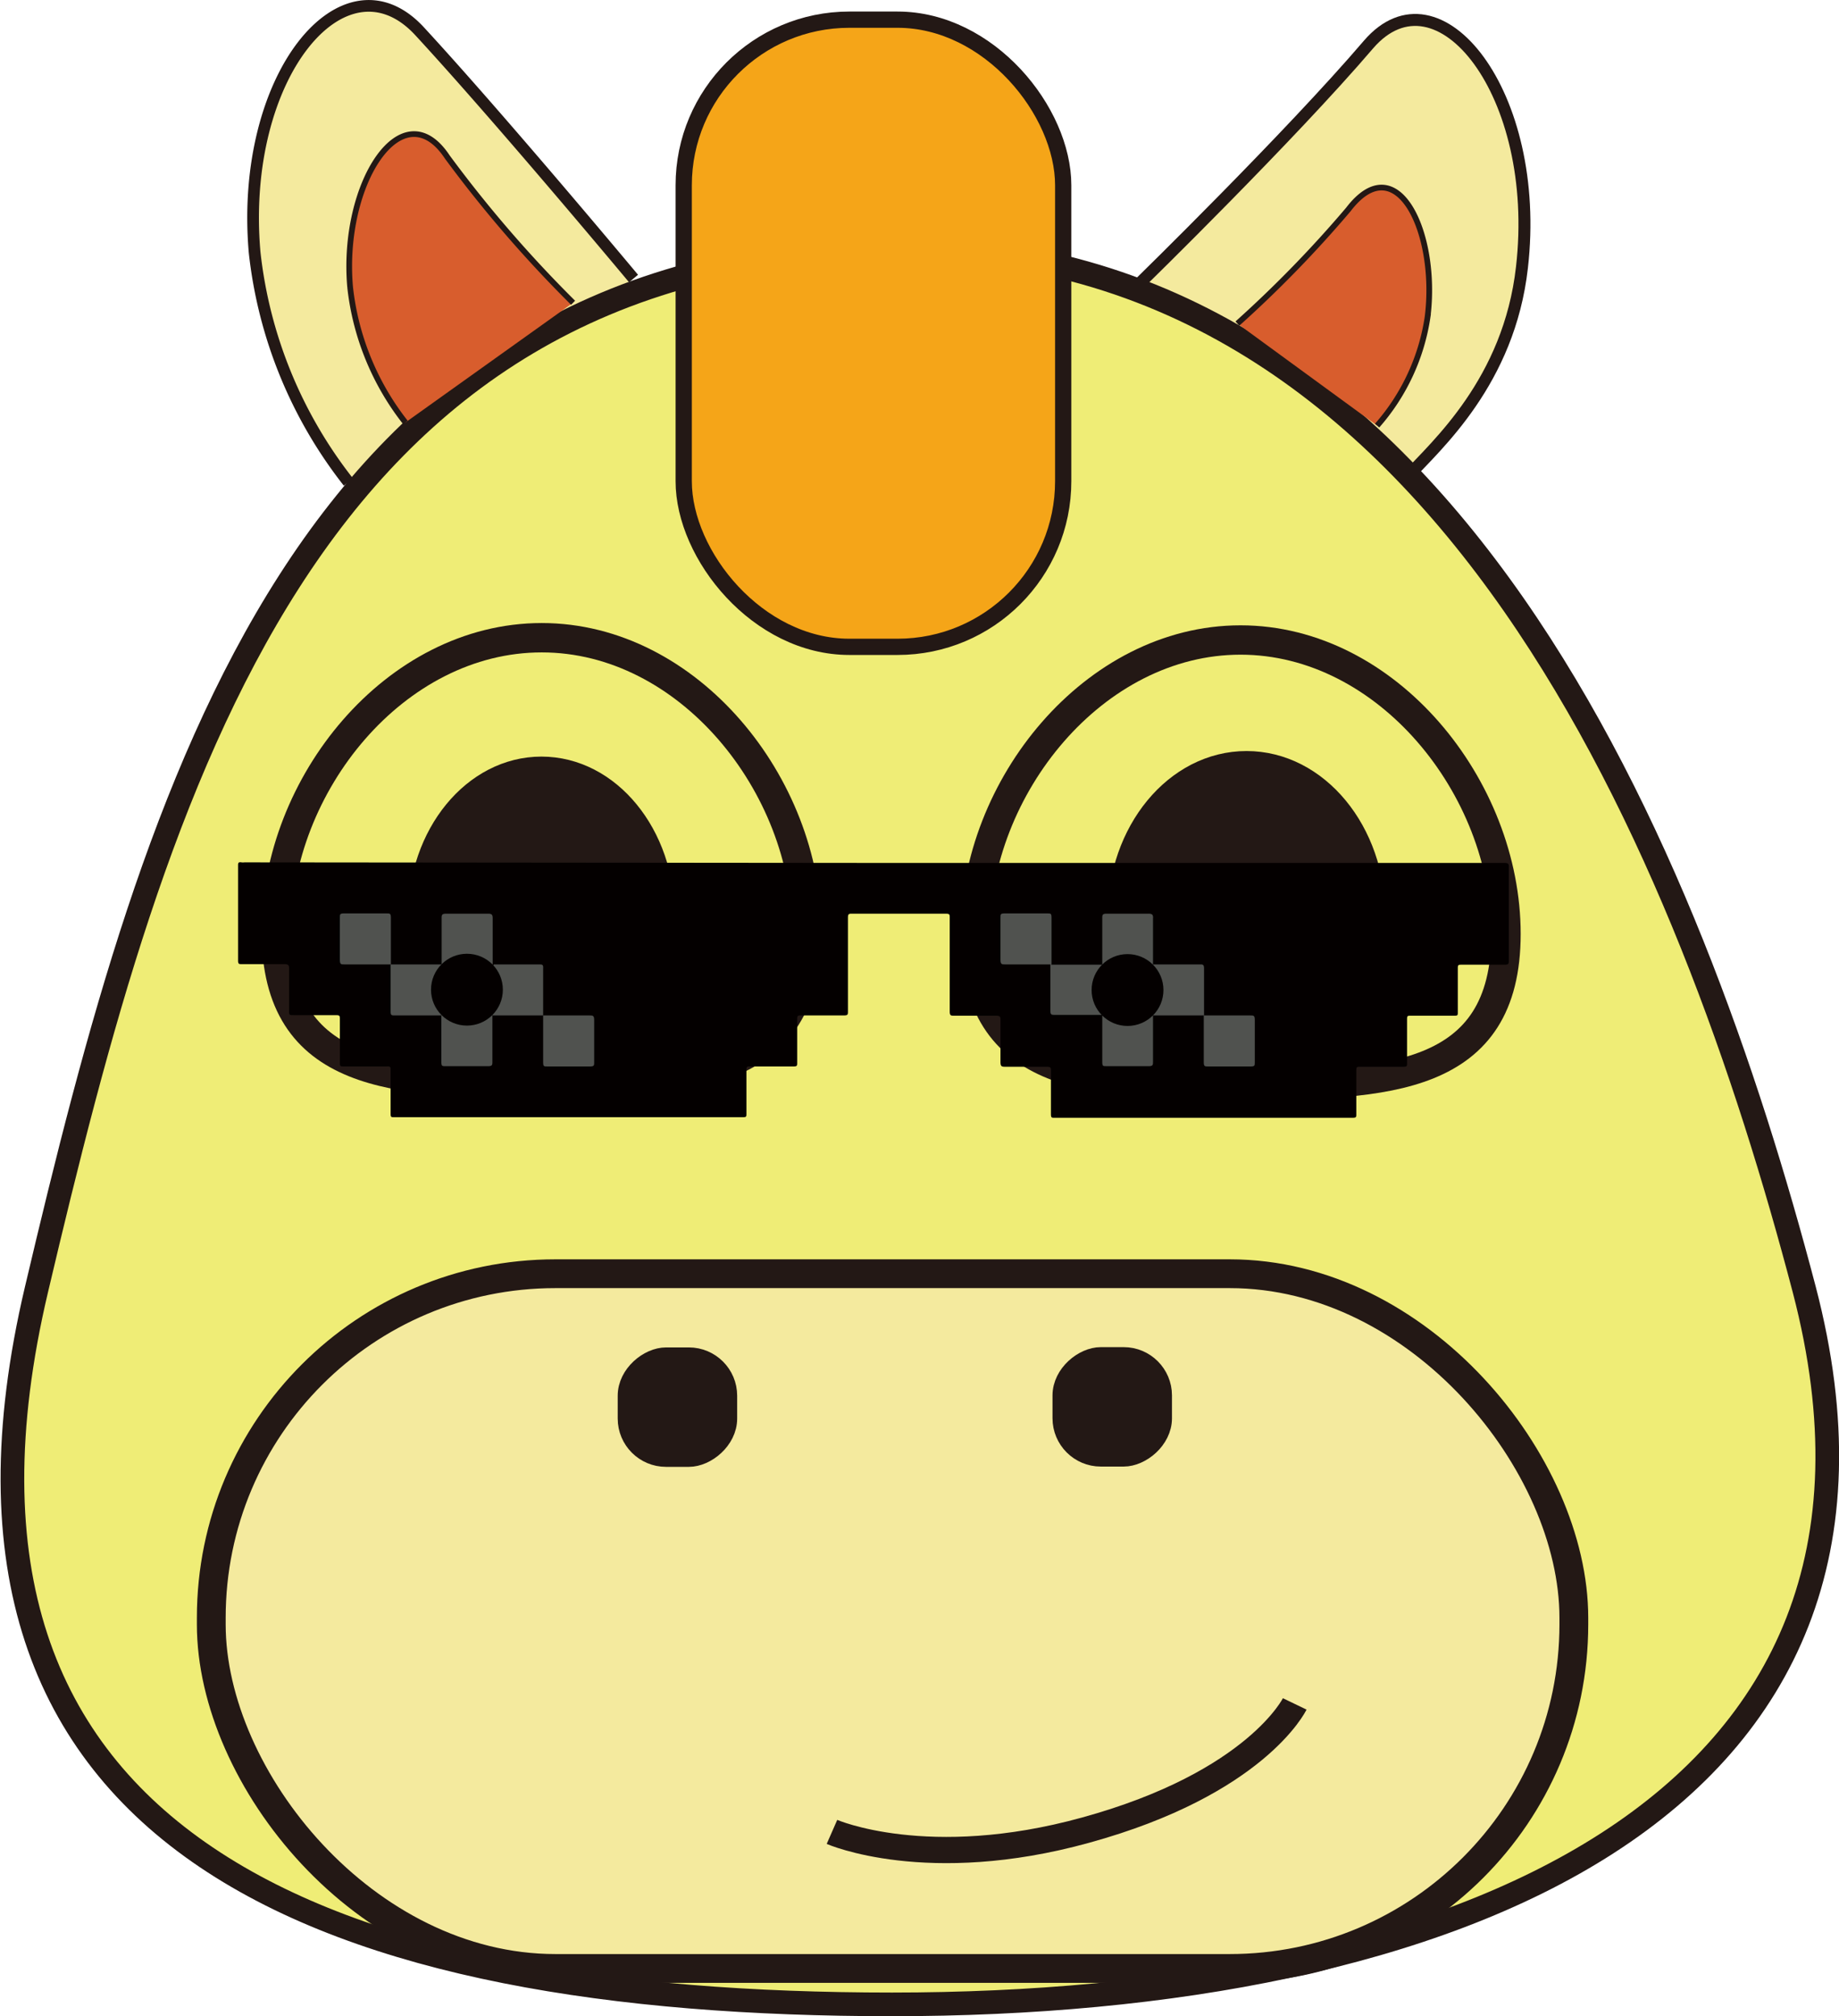<svg xmlns="http://www.w3.org/2000/svg" viewBox="0 0 64.5 70.72"><defs><style>.cls-1,.cls-2,.cls-4{fill:#f4ea9e;}.cls-1,.cls-10,.cls-11,.cls-12,.cls-2,.cls-3,.cls-4,.cls-5,.cls-6,.cls-7,.cls-8,.cls-9{stroke:#231815;stroke-miterlimit:10;}.cls-1{stroke-width:0.41px;}.cls-2{stroke-width:0.42px;}.cls-3{fill:#efed76;stroke-width:0.83px;}.cls-4{stroke-width:1.01px;}.cls-10,.cls-11,.cls-5,.cls-6{fill:#231815;}.cls-5{stroke-width:0.77px;}.cls-6{stroke-width:0.77px;}.cls-7{fill:#d85d2d;stroke-width:0.2px;}.cls-8,.cls-9{fill:none;}.cls-8{stroke-width:0.92px;}.cls-9{stroke-width:1.03px;}.cls-10{stroke-width:0.96px;}.cls-11{stroke-width:0.99px;}.cls-12{fill:#f5a518;stroke-width:0.57px;}.cls-13{fill:#040000;}.cls-14{fill:#50524f;}</style></defs><g id="图层_2" data-name="图层 2"><g id="图层_1-2" data-name="图层 1"><path class="cls-1" d="M22.22,9.77s-4.65-5.58-7.5-8.67C12.08-1.77,8.39,2.66,8.93,8.85a15.82,15.82,0,0,0,3.29,8.06"/><path class="cls-2" d="M40,9.91s5.24-5.12,8-8.35c2.44-2.83,6.08,1.72,5.38,7.82-.45,4-3,6.24-4,7.33"/><path class="cls-3" d="M63.28,45.23c4.8,18.35-12.53,25.08-32,25.08s-34.65-5.4-30-25.08C5.48,27.42,10.72,9,31.25,8.71,50.74,8.4,59.33,30.18,63.28,45.23Z"/><rect class="cls-4" x="7.41" y="44.68" width="47.79" height="24.37" rx="12.07"/><rect class="cls-5" x="22.05" y="47.65" width="3.42" height="3.42" rx="1.31" transform="translate(-25.6 73.12) rotate(-90)"/><rect class="cls-6" x="37.3" y="47.65" width="3.42" height="3.42" rx="1.31" transform="translate(-10.35 88.36) rotate(-90)"/><path class="cls-7" d="M20.1,10.62a43.81,43.81,0,0,1-4.41-5.11c-1.57-2.38-3.73.92-3.41,4.56a9.32,9.32,0,0,0,1.94,4.75"/><path class="cls-7" d="M43.4,11.35a41,41,0,0,0,3.89-4c1.71-2.24,3.15.83,2.78,3.77a7.42,7.42,0,0,1-1.77,3.81"/><path class="cls-8" d="M29.18,64.26s3.35,1.47,8.89-.06c6-1.65,7.34-4.43,7.34-4.43"/><path class="cls-9" d="M28.3,32.68C28.3,37.83,24.14,38,19,38s-9.31-.17-9.31-5.32S13.85,22.37,19,22.37,28.3,27.54,28.3,32.68Z"/><path class="cls-9" d="M52.82,32.76c0,5.15-4.17,5.31-9.31,5.31s-9.31-.16-9.31-5.31,4.17-10.31,9.31-10.31S52.82,27.62,52.82,32.76Z"/><ellipse class="cls-10" cx="18.99" cy="32.15" rx="4.2" ry="5.13"/><ellipse class="cls-11" cx="43.72" cy="32.15" rx="4.38" ry="5.31"/><rect class="cls-12" x="23.98" y="0.69" width="13.31" height="22" rx="5.81"/><path class="cls-13" d="M30.64,30.27H52.73c.15,0,.2,0,.19.18v3.23c0,.12,0,.16-.15.16H51.26c-.1,0-.13,0-.13.12,0,.52,0,1,0,1.55,0,.1,0,.12-.12.12H49.47c-.1,0-.12,0-.12.13,0,.51,0,1,0,1.52,0,.12,0,.14-.14.14H47.71c-.12,0-.14,0-.14.15,0,.5,0,1,0,1.51,0,.11,0,.13-.15.13H37c-.12,0-.14,0-.14-.14,0-.49,0-1,0-1.48,0-.15,0-.17-.17-.17H35.27c-.13,0-.18,0-.18-.17,0-.49,0-1,0-1.45,0-.13,0-.17-.16-.17H33.47c-.12,0-.16,0-.16-.16V32.2c0-.12,0-.15-.14-.15-1.09,0-2.19,0-3.28,0-.11,0-.15,0-.15.14,0,1.1,0,2.19,0,3.28,0,.12,0,.15-.15.15H28.09c-.1,0-.13,0-.13.13,0,.51,0,1,0,1.53,0,.1,0,.13-.13.13H26.31c-.11,0-.13,0-.13.13v1.52c0,.11,0,.13-.13.13H13.83c-.11,0-.13,0-.13-.13,0-.51,0-1,0-1.53,0-.1,0-.13-.14-.12H12.06c-.12,0-.14,0-.14-.15V35.76c0-.13,0-.15-.15-.15H10.29c-.13,0-.16,0-.15-.17,0-.47,0-1,0-1.43,0-.14,0-.19-.18-.19H8.48c-.09,0-.13,0-.13-.12q0-1.66,0-3.33c0-.09,0-.14.12-.12a.34.34,0,0,0,.1,0Z"/><path class="cls-14" d="M13.7,33.83H12.08c-.12,0-.16,0-.16-.16,0-.49,0-1,0-1.48,0-.12,0-.15.15-.15.49,0,1,0,1.48,0,.13,0,.16,0,.16.16,0,.54,0,1.08,0,1.63Z"/><path class="cls-14" d="M15.49,33.84c0-.54,0-1.08,0-1.62,0-.12,0-.17.16-.17.49,0,1,0,1.48,0,.13,0,.15.05.15.17v1.62l0,0a.36.36,0,0,1-.15,0H15.66a.39.39,0,0,1-.15,0Z"/><path class="cls-14" d="M36.88,33.83H35.26c-.12,0-.17,0-.17-.16,0-.49,0-1,0-1.48,0-.12,0-.15.15-.15.5,0,1,0,1.48,0,.14,0,.16,0,.16.16,0,.54,0,1.09,0,1.63Z"/><path class="cls-14" d="M38.66,33.84V32.22c0-.12,0-.17.15-.17.49,0,1,0,1.48,0,.13,0,.16.05.15.17v1.62l0,0a.41.41,0,0,1-.16,0H38.84a.41.41,0,0,1-.16,0Z"/><path class="cls-14" d="M15.49,35.62H13.85c-.12,0-.15,0-.15-.15,0-.55,0-1.09,0-1.64h1.78a.22.22,0,0,1,.06.17v1.45a.32.32,0,0,1,0,.14Z"/><path class="cls-14" d="M19.05,35.62H17.27l0,0a.41.41,0,0,1,0-.22V34.08a.36.36,0,0,1,.05-.25H18.9c.12,0,.16,0,.15.15v1.64Z"/><path class="cls-14" d="M36.88,33.84h1.78a.26.26,0,0,1,.05.17v1.45a.32.32,0,0,1,0,.14l0,0H37c-.12,0-.16,0-.16-.15,0-.55,0-1.09,0-1.64Z"/><path class="cls-14" d="M42.23,35.62H40.44l0,0a.41.41,0,0,1,0-.22V34.08a.36.36,0,0,1,0-.25h1.64c.11,0,.15,0,.15.15,0,.55,0,1.09,0,1.64Z"/><path class="cls-14" d="M17.27,35.62v1.62c0,.11,0,.16-.15.16H15.64c-.14,0-.16,0-.16-.16,0-.54,0-1.08,0-1.62h0a.35.35,0,0,1,.22-.06h1.36c.07,0,.15,0,.21.06Z"/><path class="cls-14" d="M19.05,35.62h1.62c.12,0,.17,0,.17.16,0,.49,0,1,0,1.48,0,.12,0,.15-.16.15H19.2c-.13,0-.15,0-.15-.16V35.62Z"/><path class="cls-14" d="M40.44,35.62v1.62c0,.11,0,.16-.15.16H38.81c-.13,0-.15,0-.15-.16V35.62h0c.06-.06.13,0,.21-.06h1.36c.08,0,.15,0,.21.06Z"/><path class="cls-14" d="M42.22,35.62h1.63c.12,0,.16,0,.16.16,0,.49,0,1,0,1.48,0,.12,0,.15-.15.15H42.38c-.13,0-.16,0-.16-.16,0-.54,0-1.08,0-1.62Z"/><circle class="cls-13" cx="16.38" cy="34.73" r="1.26" transform="translate(-18.37 51.06) rotate(-89.94)"/><circle class="cls-13" cx="39.55" cy="34.73" r="1.26" transform="translate(-0.04 0.04) rotate(-0.06)"/></g></g></svg>